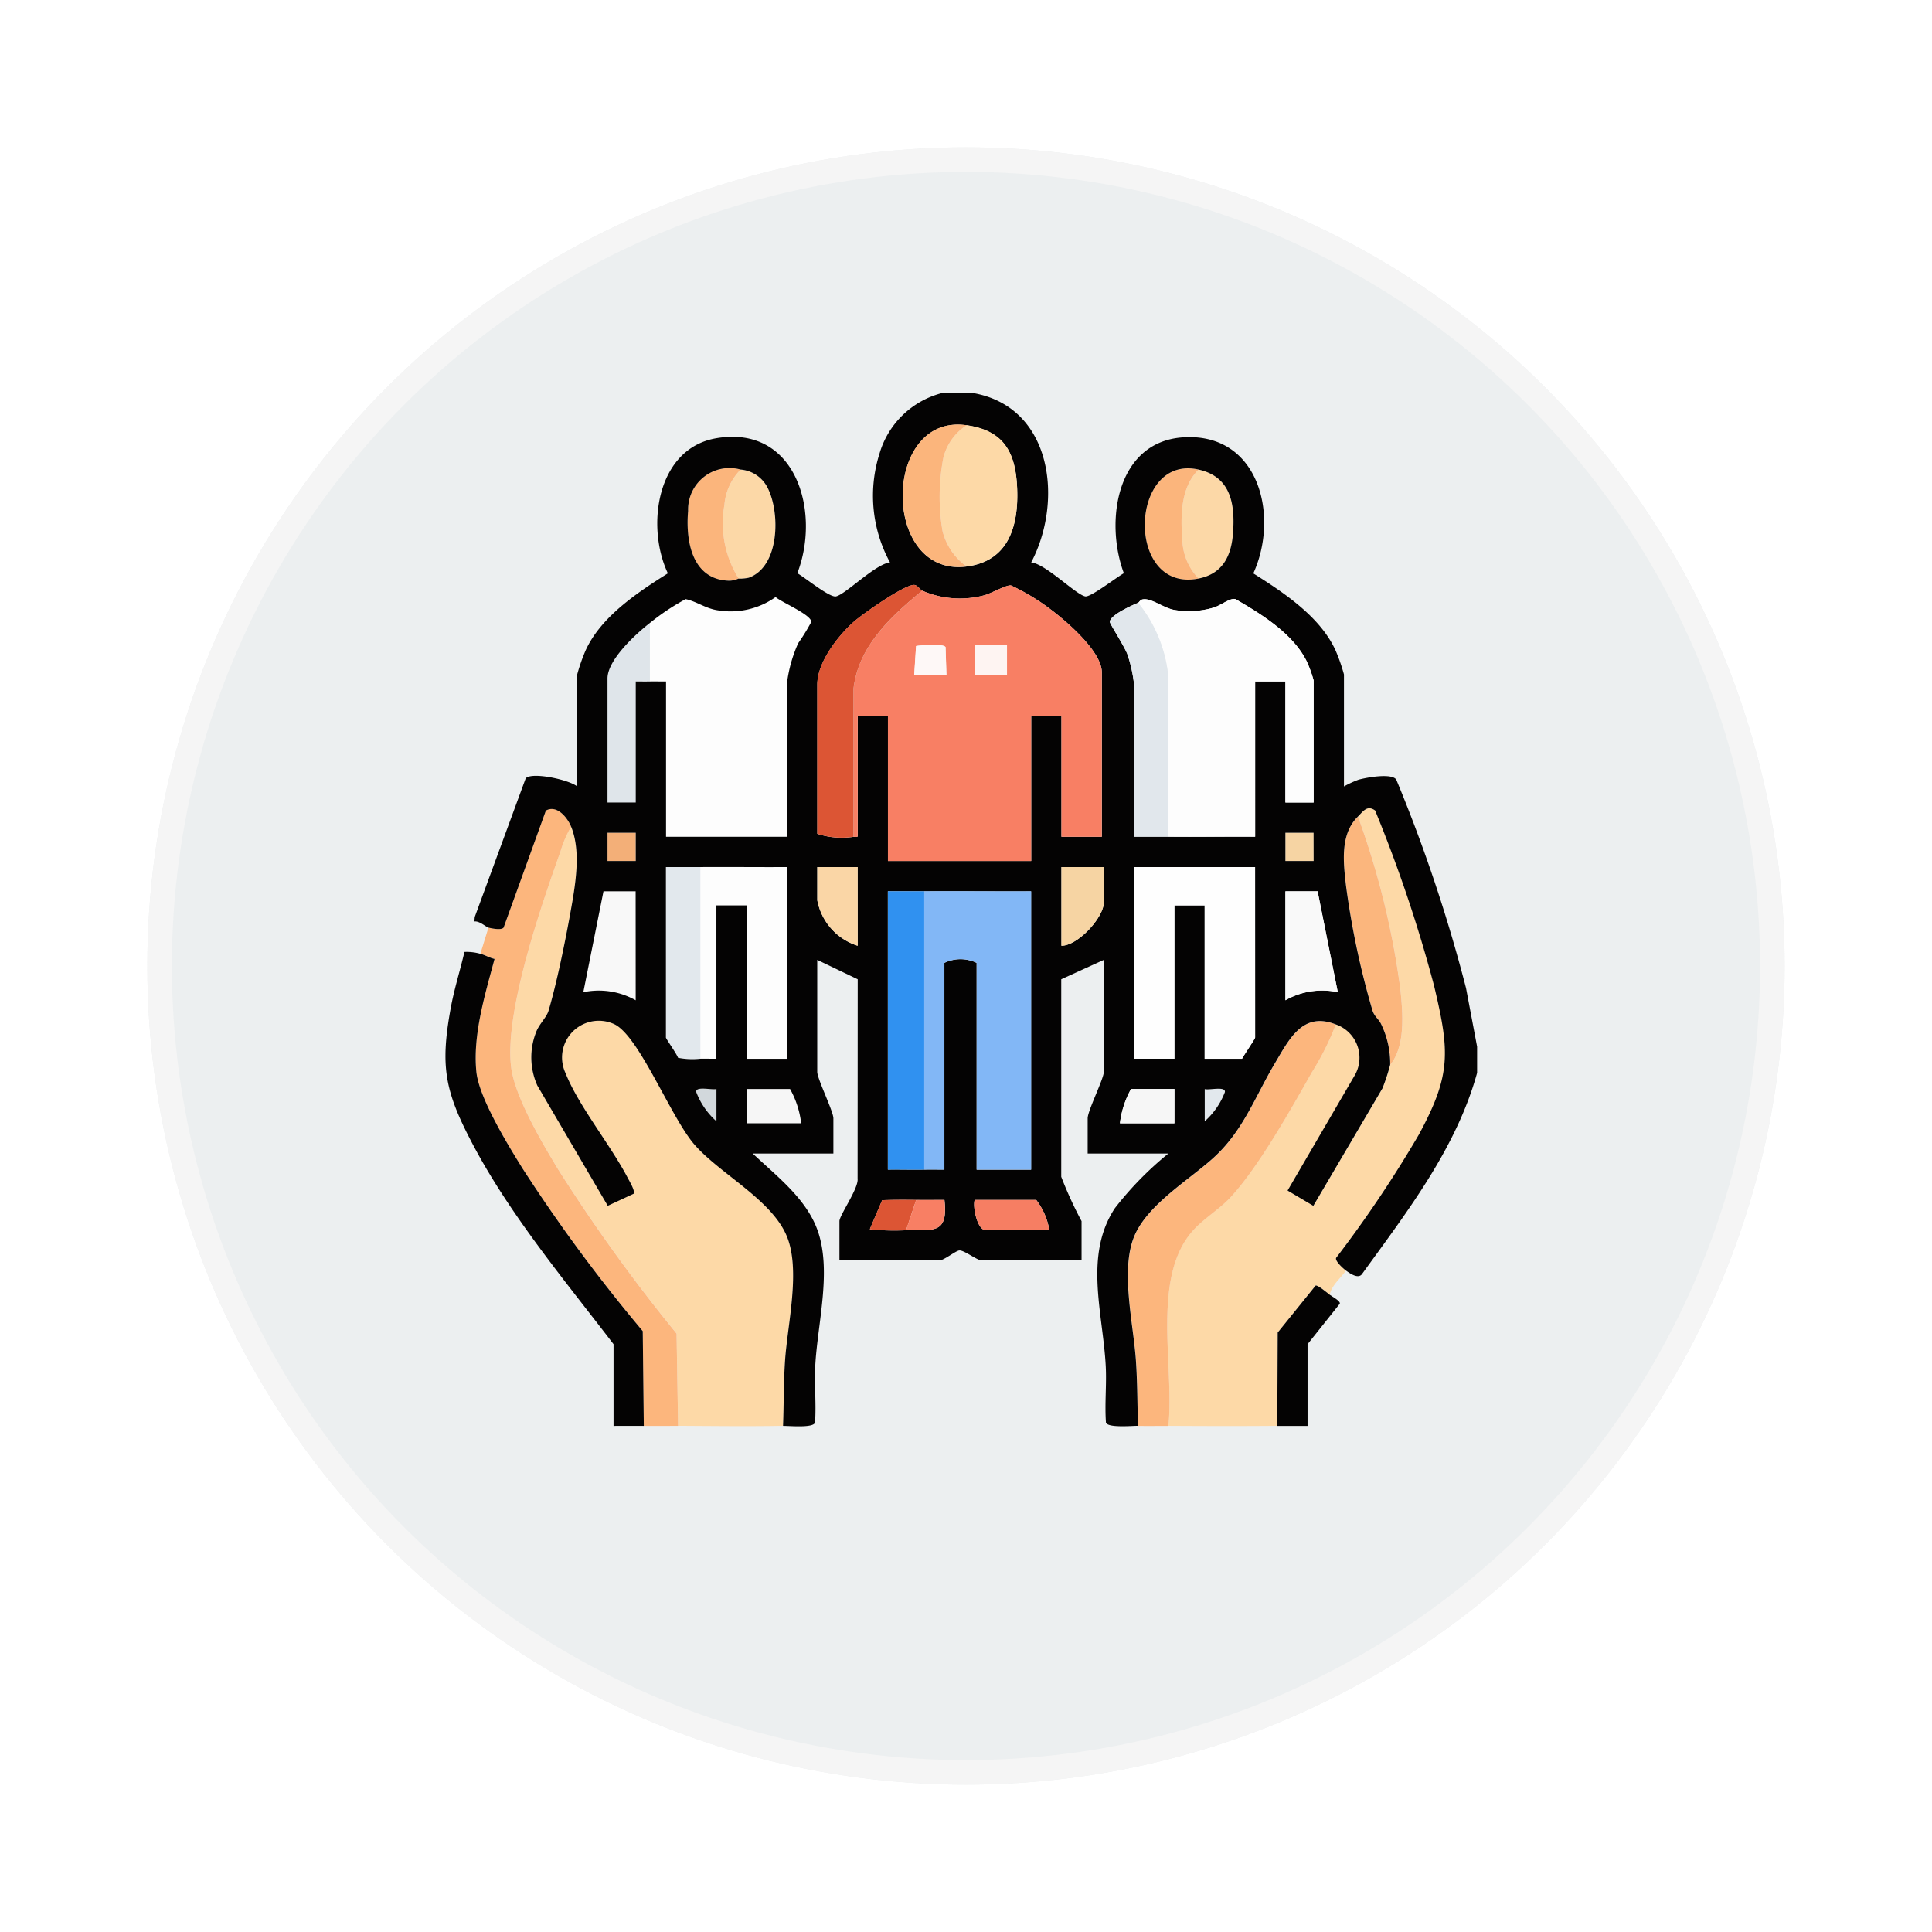 <svg xmlns="http://www.w3.org/2000/svg" xmlns:xlink="http://www.w3.org/1999/xlink" width="118" height="118" viewBox="0 0 118 118">
  <defs>
    <filter id="Elipse_12115" x="0" y="0" width="118" height="118" filterUnits="userSpaceOnUse">
      <feOffset dy="3" input="SourceAlpha"/>
      <feGaussianBlur stdDeviation="3" result="blur"/>
      <feFlood flood-opacity="0.161"/>
      <feComposite operator="in" in2="blur"/>
      <feComposite in="SourceGraphic"/>
    </filter>
    <clipPath id="clip-path">
      <rect id="Rectángulo_410273" data-name="Rectángulo 410273" width="64.049" height="64.049" fill="none"/>
    </clipPath>
    <clipPath id="clip-path-3">
      <rect id="Rectángulo_410277" data-name="Rectángulo 410277" width="63.213" height="63.213" fill="none"/>
    </clipPath>
  </defs>
  <g id="Grupo_1186629" data-name="Grupo 1186629" transform="translate(-745.832 -3846)">
    <g id="Grupo_1181949" data-name="Grupo 1181949" transform="translate(-53.949 1303)">
      <g transform="matrix(1, 0, 0, 1, 799.78, 2543)" filter="url(#Elipse_12115)">
        <g id="Elipse_12115-2" data-name="Elipse 12115" transform="translate(9 6)" fill="#eceff0" stroke="#f5f5f5" stroke-width="1.5">
          <circle cx="50" cy="50" r="50" stroke="none"/>
          <circle cx="50" cy="50" r="49.25" fill="none"/>
        </g>
      </g>
    </g>
    <g id="Grupo_1186641" data-name="Grupo 1186641" transform="translate(772.756 3869.976)">
      <g id="Grupo_1186640" data-name="Grupo 1186640" transform="translate(0.075 0.024)" clip-path="url(#clip-path-3)">
        <path id="Trazado_1243701" data-name="Trazado 1243701" d="M41.227,42.071a14.1,14.1,0,0,1,2.187-1.458c.693.153,1.238.586,1.973.687a4.737,4.737,0,0,0,3.519-.811c.357.321,2.185,1.076,2.181,1.519a12.174,12.174,0,0,1-.8,1.3,8.469,8.469,0,0,0-.68,2.4v9.427H42.213V45.645c-.327.005-.659-.008-.986,0Z" transform="translate(-28.535 -28.024)" fill="#fdfdfd"/>
        <path id="Trazado_1243702" data-name="Trazado 1243702" d="M51.233,94.052c1.764-.012,3.535.009,5.3,0v11.706H54.067V96.393H52.219v9.366c-.327.005-.659-.009-.986,0Z" transform="translate(-35.461 -65.095)" fill="#fdfdfd"/>
        <path id="Trazado_1243703" data-name="Trazado 1243703" d="M46.524,94.059v11.706a4.486,4.486,0,0,1-1.357-.06c-.065-.221-.738-1.162-.738-1.234V94.059c.7,0,1.4,0,2.095,0" transform="translate(-30.751 -65.102)" fill="#e2e8ed"/>
        <path id="Trazado_1243704" data-name="Trazado 1243704" d="M35.41,49.2c-.287.007-.577-.006-.863,0V56.6H32.822V49.018c0-1.149,1.747-2.735,2.588-3.389Z" transform="translate(-22.717 -31.582)" fill="#dfe5ea"/>
        <path id="Trazado_1243705" data-name="Trazado 1243705" d="M56.76,21.864a6.381,6.381,0,0,1-.867-4.5,3.44,3.44,0,0,1,.99-2.152,2.028,2.028,0,0,1,1.651,1.122c.772,1.51.741,4.794-1.156,5.476a2.593,2.593,0,0,1-.618.056" transform="translate(-38.646 -10.527)" fill="#fcd8a7"/>
        <path id="Trazado_1243706" data-name="Trazado 1243706" d="M31.223,98.864v6.654a4.583,4.583,0,0,0-3.2-.493l1.232-6.161Z" transform="translate(-19.394 -68.428)" fill="#f8f8f8"/>
        <path id="Trazado_1243707" data-name="Trazado 1243707" d="M51.954,15.038a3.439,3.439,0,0,0-.99,2.152,6.381,6.381,0,0,0,.867,4.5,1.507,1.507,0,0,1-.549.134c-2.3-.04-2.7-2.424-2.536-4.267a2.531,2.531,0,0,1,3.208-2.522" transform="translate(-33.717 -10.356)" fill="#fbb57c"/>
        <path id="Trazado_1243708" data-name="Trazado 1243708" d="M63.766,140.185H60.439V138.09h2.649a5.646,5.646,0,0,1,.678,2.095" transform="translate(-41.832 -95.578)" fill="#f6f6f6"/>
        <rect id="Rectángulo_410274" data-name="Rectángulo 410274" width="1.725" height="1.725" transform="translate(10.104 26.862)" fill="#f3af78"/>
        <path id="Trazado_1243709" data-name="Trazado 1243709" d="M51.656,138.04v1.972a4.535,4.535,0,0,1-1.234-1.786c-.054-.38.98-.105,1.234-.185" transform="translate(-34.897 -95.528)" fill="#d2d8dc"/>
        <path id="Trazado_1243710" data-name="Trazado 1243710" d="M17.258,86.055c.63,1.551.237,3.672-.057,5.3-.31,1.72-.835,4.3-1.328,5.942-.121.4-.583.813-.768,1.327a4.21,4.21,0,0,0,.086,3.234l4.3,7.345,1.579-.734c.114-.158-.245-.75-.341-.936-1.027-1.991-3.037-4.455-3.809-6.419a2.244,2.244,0,0,1,2.993-2.993c1.518.759,3.427,5.672,4.866,7.334,1.542,1.782,4.7,3.351,5.637,5.577.872,2.064.059,5.364-.094,7.613-.09,1.316-.075,2.683-.125,4-2.13.04-4.277.01-6.407,0l-.093-5.637a103.167,103.167,0,0,1-7.229-10.023c-.976-1.612-2.643-4.415-2.874-6.244-.427-3.367,1.841-9.874,3.015-13.186a6.59,6.59,0,0,1,.65-1.507" transform="translate(-9.372 -59.562)" fill="#fdd9a7"/>
        <path id="Trazado_1243711" data-name="Trazado 1243711" d="M7.453,89.776c.212.06.794.168.924,0l2.584-7.152c.667-.374,1.314.423,1.544.989a6.594,6.594,0,0,0-.65,1.507c-1.175,3.312-3.442,9.819-3.015,13.186.232,1.829,1.9,4.633,2.874,6.244a103.119,103.119,0,0,0,7.229,10.023l.093,5.637c-.7,0-1.4.006-2.095,0l-.064-5.789A97.787,97.787,0,0,1,9.545,104.5c-.886-1.426-2.667-4.313-2.83-5.919-.229-2.257.533-4.736,1.111-6.895-.278-.055-.61-.253-.866-.312Z" transform="translate(-4.619 -57.122)" fill="#fcb67d"/>
        <path id="Trazado_1243712" data-name="Trazado 1243712" d="M2.809,110.969c.256.059.588.257.866.312-.578,2.159-1.339,4.638-1.111,6.894.163,1.606,1.944,4.493,2.83,5.919a97.756,97.756,0,0,0,7.332,9.919l.064,5.789c-.614-.006-1.234,0-1.848,0v-4.991c-2.992-3.91-6.353-7.925-8.647-12.3C.636,119.347.347,117.832,1,114.27c.21-1.15.571-2.279.835-3.415a3.073,3.073,0,0,1,.977.114" transform="translate(-0.468 -76.713)" fill="#040303"/>
        <path id="Trazado_1243713" data-name="Trazado 1243713" d="M147.753,21.864a3.537,3.537,0,0,1-.991-2.274c-.116-1.487-.131-3.278.991-4.38,1.961.441,2.236,2.085,2.1,3.887-.108,1.43-.657,2.48-2.1,2.767" transform="translate(-101.544 -10.527)" fill="#fcd8a7"/>
        <path id="Trazado_1243714" data-name="Trazado 1243714" d="M142.707,15.039c-1.122,1.1-1.107,2.893-.991,4.38a3.537,3.537,0,0,0,.991,2.274c-4.5.9-4.266-7.614,0-6.654" transform="translate(-96.498 -10.357)" fill="#fbb57c"/>
        <rect id="Rectángulo_410275" data-name="Rectángulo 410275" width="1.725" height="1.725" transform="translate(51.507 26.862)" fill="#f6d4a3"/>
        <path id="Trazado_1243715" data-name="Trazado 1243715" d="M151.3,138.04c.254.08,1.289-.194,1.234.185a4.535,4.535,0,0,1-1.234,1.786Z" transform="translate(-104.72 -95.528)" fill="#e2e8ed"/>
        <path id="Trazado_1243716" data-name="Trazado 1243716" d="M154.783,110.639c-.32.479-.871.888-.986,1.479-.142-.111-.739-.617-.863-.563l-2.316,2.867-.025,5.7c-2.215.019-4.439.013-6.654,0,.379-3.543-1.033-8.936,1.416-11.831.665-.786,1.649-1.351,2.344-2.092,1.734-1.848,3.725-5.416,5.01-7.682a16.637,16.637,0,0,0,1.458-2.917A2.152,2.152,0,0,1,155.3,98.77l-4.071,6.985,1.573.933,4.223-7.179a12.511,12.511,0,0,0,.471-1.44c.946-1.178.761-3.174.615-4.62a49.73,49.73,0,0,0-2.587-10.536c.3-.3.556-.73,1.051-.373a86.1,86.1,0,0,1,3.6,10.7c.959,4.032,1.06,5.439-.929,9.1a72.935,72.935,0,0,1-5.058,7.519c-.089.189.443.666.6.778" transform="translate(-99.579 -57.037)" fill="#fdd9a7"/>
        <path id="Trazado_1243717" data-name="Trazado 1243717" d="M148.782,124.822a16.657,16.657,0,0,1-1.457,2.917c-1.285,2.266-3.276,5.834-5.01,7.682-.7.741-1.68,1.306-2.344,2.092-2.449,2.9-1.036,8.288-1.416,11.831-.614,0-1.234.006-1.848,0-.035-1.322-.034-2.686-.125-4-.156-2.254-.967-5.541-.088-7.607.807-1.9,3.287-3.385,4.774-4.715,1.859-1.663,2.571-3.749,3.8-5.814.889-1.5,1.7-3.176,3.718-2.382" transform="translate(-94.194 -86.254)" fill="#fcb67d"/>
        <path id="Trazado_1243718" data-name="Trazado 1243718" d="M181.759,99.21a5.492,5.492,0,0,0-.548-2.471c-.142-.31-.4-.456-.529-.827a50.745,50.745,0,0,1-1.619-7.623c-.166-1.425-.379-3.159.724-4.236a49.721,49.721,0,0,1,2.587,10.536c.146,1.446.331,3.442-.615,4.62" transform="translate(-123.844 -58.177)" fill="#fbb67d"/>
        <path id="Trazado_1243719" data-name="Trazado 1243719" d="M168.911,177.642c.145.114.675.383.611.549l-1.967,2.47v4.991c-.614,0-1.234-.005-1.848,0l.025-5.705,2.316-2.867c.123-.054.72.452.863.563" transform="translate(-114.693 -122.561)" fill="#040303"/>
        <path id="Trazado_1243720" data-name="Trazado 1243720" d="M36.849,0c4.878.838,5.548,6.6,3.574,10.348.9.1,2.705,1.951,3.3,2.076.327.07,1.933-1.184,2.361-1.414-1.175-3.156-.457-8.049,3.642-8.3,4.606-.285,5.87,4.786,4.265,8.309,1.855,1.17,4.091,2.647,5.026,4.712a11.023,11.023,0,0,1,.51,1.461v6.839a6.228,6.228,0,0,1,.885-.409c.486-.136,2.016-.419,2.308-.012a95.016,95.016,0,0,1,4.263,12.741l.676,3.575v1.6c-1.273,4.609-4.26,8.46-7.015,12.268-.224.349-.726,0-.994-.193-.159-.112-.69-.589-.6-.778A72.934,72.934,0,0,0,64.1,45.3c1.988-3.665,1.887-5.072.929-9.1a86.1,86.1,0,0,0-3.6-10.7c-.494-.357-.748.078-1.051.373-1.1,1.077-.89,2.81-.724,4.236a50.744,50.744,0,0,0,1.619,7.623c.127.37.387.516.529.826a5.5,5.5,0,0,1,.548,2.471,12.508,12.508,0,0,1-.471,1.439l-4.223,7.179-1.573-.933,4.071-6.985a2.153,2.153,0,0,0-1.131-3.165c-2.014-.794-2.829.884-3.718,2.382-1.227,2.065-1.939,4.151-3.8,5.814-1.487,1.33-3.966,2.817-4.774,4.715-.879,2.066-.067,5.353.088,7.607.091,1.318.089,2.682.124,4-.4,0-1.844.135-1.954-.2-.081-1.141.046-2.3-.012-3.438-.164-3.208-1.351-6.765.561-9.657A20.454,20.454,0,0,1,48.8,46.454H43.873V44.3c0-.462.986-2.417.986-2.834V34.625l-2.6,1.184,0,12.065A24.384,24.384,0,0,0,43.5,50.582v2.4H37.4c-.273,0-1.06-.621-1.357-.611-.217.007-.948.611-1.231.611h-6.1v-2.4c0-.359,1.176-2,1.109-2.587l.007-12.186-2.472-1.184v6.839c0,.423.986,2.411.986,2.834v2.156H23.418c1.475,1.4,3.335,2.791,4,4.811.813,2.475-.053,5.613-.185,8.184-.058,1.14.069,2.3-.012,3.438-.111.339-1.552.195-1.954.2.05-1.32.035-2.687.124-4,.153-2.25.966-5.549.094-7.613-.94-2.226-4.095-3.795-5.637-5.577-1.439-1.662-3.347-6.574-4.865-7.334a2.244,2.244,0,0,0-2.993,2.993c.772,1.964,2.782,4.428,3.809,6.419.1.185.454.778.341.936l-1.579.734L10.26,42.3a4.211,4.211,0,0,1-.086-3.235c.185-.513.647-.922.768-1.327.493-1.644,1.018-4.222,1.328-5.942.294-1.631.687-3.752.057-5.3-.229-.566-.876-1.364-1.544-.989L8.2,32.655c-.131.167-.713.058-.924,0-.162-.046-.549-.415-.859-.376l.02-.271,3.114-8.475c.387-.4,2.646.086,3.146.5V17.189a11.023,11.023,0,0,1,.51-1.461c.935-2.065,3.171-3.543,5.026-4.712-1.351-2.853-.691-7.629,2.959-8.25,4.879-.83,6.395,4.5,4.947,8.244.447.247,1.973,1.5,2.361,1.415.587-.123,2.4-1.977,3.3-2.076a8.5,8.5,0,0,1-.648-6.622A5.377,5.377,0,0,1,35,0Zm-.37,10.6c2.533-.322,3.178-2.428,3.087-4.75-.087-2.217-.8-3.546-3.087-3.875-5.172-.747-5.243,9.293,0,8.625m-13.924.74a2.6,2.6,0,0,0,.618-.056C25.07,10.6,25.1,7.313,24.329,5.8a2.028,2.028,0,0,0-1.651-1.121A2.531,2.531,0,0,0,19.47,7.2c-.162,1.843.238,4.227,2.536,4.267a1.5,1.5,0,0,0,.549-.134m28.095,0c1.443-.288,1.992-1.338,2.1-2.767.136-1.8-.139-3.446-2.1-3.887-4.266-.96-4.5,7.551,0,6.654M29.579,27.108c.089-.011.263.061.249-.074l0-7.319h1.848v8.872h8.749V19.715h1.848v7.393h2.464V17.066c0-1.456-2.8-3.7-3.953-4.427a12.534,12.534,0,0,0-1.592-.882c-.268-.055-1.2.482-1.629.6a5.776,5.776,0,0,1-3.793-.281c-.116-.047-.269-.31-.461-.349-.52-.105-3.223,1.8-3.731,2.258-.965.864-2.216,2.47-2.216,3.822v9.118a4.761,4.761,0,0,0,2.218.185M17.134,14.047c-.84.654-2.588,2.24-2.588,3.389v7.578h1.725V17.619c.287,0,.577.007.864,0,.327-.007.658.006.986,0v9.488h7.393V17.682a8.465,8.465,0,0,1,.68-2.4,12.168,12.168,0,0,0,.8-1.3c0-.442-1.823-1.2-2.181-1.519a4.734,4.734,0,0,1-3.519.812c-.735-.1-1.28-.534-1.973-.686a14.067,14.067,0,0,0-2.187,1.458m29.82-1.233c-.357.145-1.731.756-1.727,1.169,0,.114.927,1.549,1.081,2a8.564,8.564,0,0,1,.4,1.819v9.3c.7,0,1.4,0,2.095,0,1.764.012,3.535-.009,5.3,0V17.62h1.848v7.394h1.725V17.558a7.613,7.613,0,0,0-.427-1.175c-.84-1.692-2.77-2.879-4.35-3.794-.324-.081-.877.371-1.289.506a5.23,5.23,0,0,1-2.444.157c-.666-.112-1.464-.783-1.974-.634-.116.034-.189.176-.237.2M16.271,26.862H14.546v1.725h1.725Zm41.4,0H55.949v1.725h1.725Zm-37.46,13.8c.328-.008.659.006.986,0V31.3h1.848v9.365h2.464V28.957c-1.764.009-3.535-.012-5.3,0-.7,0-1.4,0-2.095,0V39.369c0,.072.673,1.013.738,1.234a4.476,4.476,0,0,0,1.357.06m9.611-11.706H27.361V30.99a3.617,3.617,0,0,0,2.464,2.772Zm15.033,0H42.271v4.805c1.011,0,2.588-1.734,2.588-2.649Zm9.242,0H46.707V40.663h2.464V31.3H51.02v9.365H53.3c.1-.2.8-1.218.8-1.294Zm-37.83,1.478H14.3L13.068,36.6a4.587,4.587,0,0,1,3.2.493Zm17.621,0c-.738,0-1.48,0-2.218,0v17c.737-.009,1.481.012,2.218,0,.409-.007.823,0,1.232,0V34.81a2.266,2.266,0,0,1,1.972,0V47.44h3.327v-17c-2.175.01-4.356-.014-6.531,0m24.029,0H55.949v6.654a4.539,4.539,0,0,1,3.2-.493ZM21.2,42.511c-.254.08-1.289-.195-1.234.185A4.534,4.534,0,0,0,21.2,44.483Zm5.175,2.094a5.644,5.644,0,0,0-.678-2.094H23.048v2.094Zm22.8-2.094H46.522a5.639,5.639,0,0,0-.678,2.094h3.327Zm1.848,0v1.971A4.534,4.534,0,0,0,52.254,42.7c.054-.38-.98-.1-1.234-.185M33.4,49.288c-.69-.007-1.388-.011-2.078.017l-.755,1.772a14.314,14.314,0,0,0,2.217.06c1.61-.039,2.59.3,2.342-1.849-.574,0-1.152.007-1.726,0m8.133,1.848a4.143,4.143,0,0,0-.8-1.848H36.972c-.13.422.158,1.848.678,1.848Z" transform="translate(-4.441 0.001)" fill="#040303"/>
        <path id="Trazado_1243721" data-name="Trazado 1243721" d="M138.09,41.1c.048-.019.121-.162.237-.2.51-.149,1.308.521,1.974.634a5.239,5.239,0,0,0,2.444-.157c.412-.135.965-.587,1.289-.506,1.58.916,3.51,2.1,4.35,3.795a7.562,7.562,0,0,1,.427,1.175V53.3h-1.725V45.9h-1.848v9.488c-1.764-.009-3.535.012-5.3,0l-.016-9.9a8.452,8.452,0,0,0-1.832-4.39" transform="translate(-95.578 -28.283)" fill="#fdfdfd"/>
        <path id="Trazado_1243722" data-name="Trazado 1243722" d="M144.683,94.061v10.412c0,.076-.7,1.093-.8,1.294H141.6V96.4h-1.848v9.365h-2.465V94.061Z" transform="translate(-95.023 -65.104)" fill="#fefefe"/>
        <path id="Trazado_1243723" data-name="Trazado 1243723" d="M134.207,41.627a8.452,8.452,0,0,1,1.832,4.39l.016,9.9c-.7,0-1.4,0-2.095,0v-9.3a8.557,8.557,0,0,0-.4-1.819c-.155-.455-1.08-1.89-1.081-2,0-.412,1.37-1.024,1.727-1.168" transform="translate(-91.695 -28.812)" fill="#e1e7ec"/>
        <path id="Trazado_1243724" data-name="Trazado 1243724" d="M169.281,98.864l1.232,6.161a4.538,4.538,0,0,0-3.2.493V98.864Z" transform="translate(-115.802 -68.428)" fill="#f9f9f9"/>
        <path id="Trazado_1243725" data-name="Trazado 1243725" d="M137.814,138.089v2.095h-3.327a5.649,5.649,0,0,1,.678-2.095Z" transform="translate(-93.084 -95.577)" fill="#f6f6f6"/>
        <path id="Trazado_1243726" data-name="Trazado 1243726" d="M85.833,38.5a5.778,5.778,0,0,0,3.793.281c.429-.117,1.361-.654,1.63-.6a12.654,12.654,0,0,1,1.592.882C94,39.787,96.8,42.037,96.8,43.492V53.534H94.335V46.141H92.487v8.872H83.738V46.141H81.89l0,7.32c.014.134-.159.062-.249.074l0-9.061c.3-2.594,2.3-4.408,4.194-5.972m1.479,5.175-.054-1.733c-.153-.22-1.47-.119-1.8-.062l-.115,1.795Zm1.725,0h1.972V41.828H89.037Z" transform="translate(-56.506 -26.425)" fill="#f87f64"/>
        <path id="Trazado_1243727" data-name="Trazado 1243727" d="M95.662,98.854c2.175-.014,4.356.01,6.531,0v17H98.866v-12.63a2.267,2.267,0,0,0-1.972,0v12.63c-.409,0-.823-.007-1.232,0Z" transform="translate(-66.212 -68.418)" fill="#82b7f6"/>
        <path id="Trazado_1243728" data-name="Trazado 1243728" d="M90.675,98.862v17c-.737.012-1.481-.009-2.218,0v-17c.738,0,1.48,0,2.218,0" transform="translate(-61.225 -68.426)" fill="#3091f0"/>
        <path id="Trazado_1243729" data-name="Trazado 1243729" d="M80.856,38.431c-1.9,1.564-3.89,3.378-4.194,5.972l0,9.061a4.77,4.77,0,0,1-2.218-.185V44.161c0-1.352,1.252-2.958,2.216-3.822.508-.455,3.211-2.362,3.731-2.257.192.039.345.3.461.349" transform="translate(-51.529 -26.356)" fill="#dc5534"/>
        <path id="Trazado_1243730" data-name="Trazado 1243730" d="M100.365,6.4c2.282.33,3,1.659,3.087,3.876.091,2.322-.554,4.428-3.087,4.75a3.8,3.8,0,0,1-1.471-2.164,12.559,12.559,0,0,1,.054-4.49A3.337,3.337,0,0,1,100.365,6.4" transform="translate(-68.326 -4.432)" fill="#fdd9a7"/>
        <path id="Trazado_1243731" data-name="Trazado 1243731" d="M95.287,6.315A3.337,3.337,0,0,0,93.87,8.286a12.558,12.558,0,0,0-.054,4.49,3.8,3.8,0,0,0,1.471,2.164c-5.243.667-5.172-9.373,0-8.626" transform="translate(-63.249 -4.343)" fill="#fbb57c"/>
        <path id="Trazado_1243732" data-name="Trazado 1243732" d="M125.468,94.061v2.157c0,.916-1.577,2.651-2.588,2.649V94.061Z" transform="translate(-85.05 -65.104)" fill="#f6d4a3"/>
        <path id="Trazado_1243733" data-name="Trazado 1243733" d="M76.913,94.061v4.806a3.617,3.617,0,0,1-2.464-2.773V94.061Z" transform="translate(-51.529 -65.104)" fill="#fad6a6"/>
        <path id="Trazado_1243734" data-name="Trazado 1243734" d="M110.158,161.951h-3.881c-.52,0-.808-1.427-.678-1.848h3.758a4.143,4.143,0,0,1,.8,1.848" transform="translate(-73.068 -110.814)" fill="#f67e63"/>
        <path id="Trazado_1243735" data-name="Trazado 1243735" d="M87.693,160.092l-.616,1.848a14.315,14.315,0,0,1-2.217-.06l.755-1.772c.69-.028,1.388-.024,2.078-.017" transform="translate(-58.735 -110.803)" fill="#dc5534"/>
        <path id="Trazado_1243736" data-name="Trazado 1243736" d="M92.676,160.1c.574.006,1.152,0,1.726,0,.248,2.153-.732,1.81-2.342,1.849Z" transform="translate(-63.719 -110.812)" fill="#f87f64"/>
        <rect id="Rectángulo_410276" data-name="Rectángulo 410276" width="1.972" height="1.848" transform="translate(32.531 15.403)" fill="#fef4f2"/>
        <path id="Trazado_1243737" data-name="Trazado 1243737" d="M95.633,51.836H93.661l.115-1.795c.332-.058,1.649-.158,1.8.062Z" transform="translate(-64.827 -34.585)" fill="#fef8f7"/>
      </g>
    </g>
  </g>
</svg>
